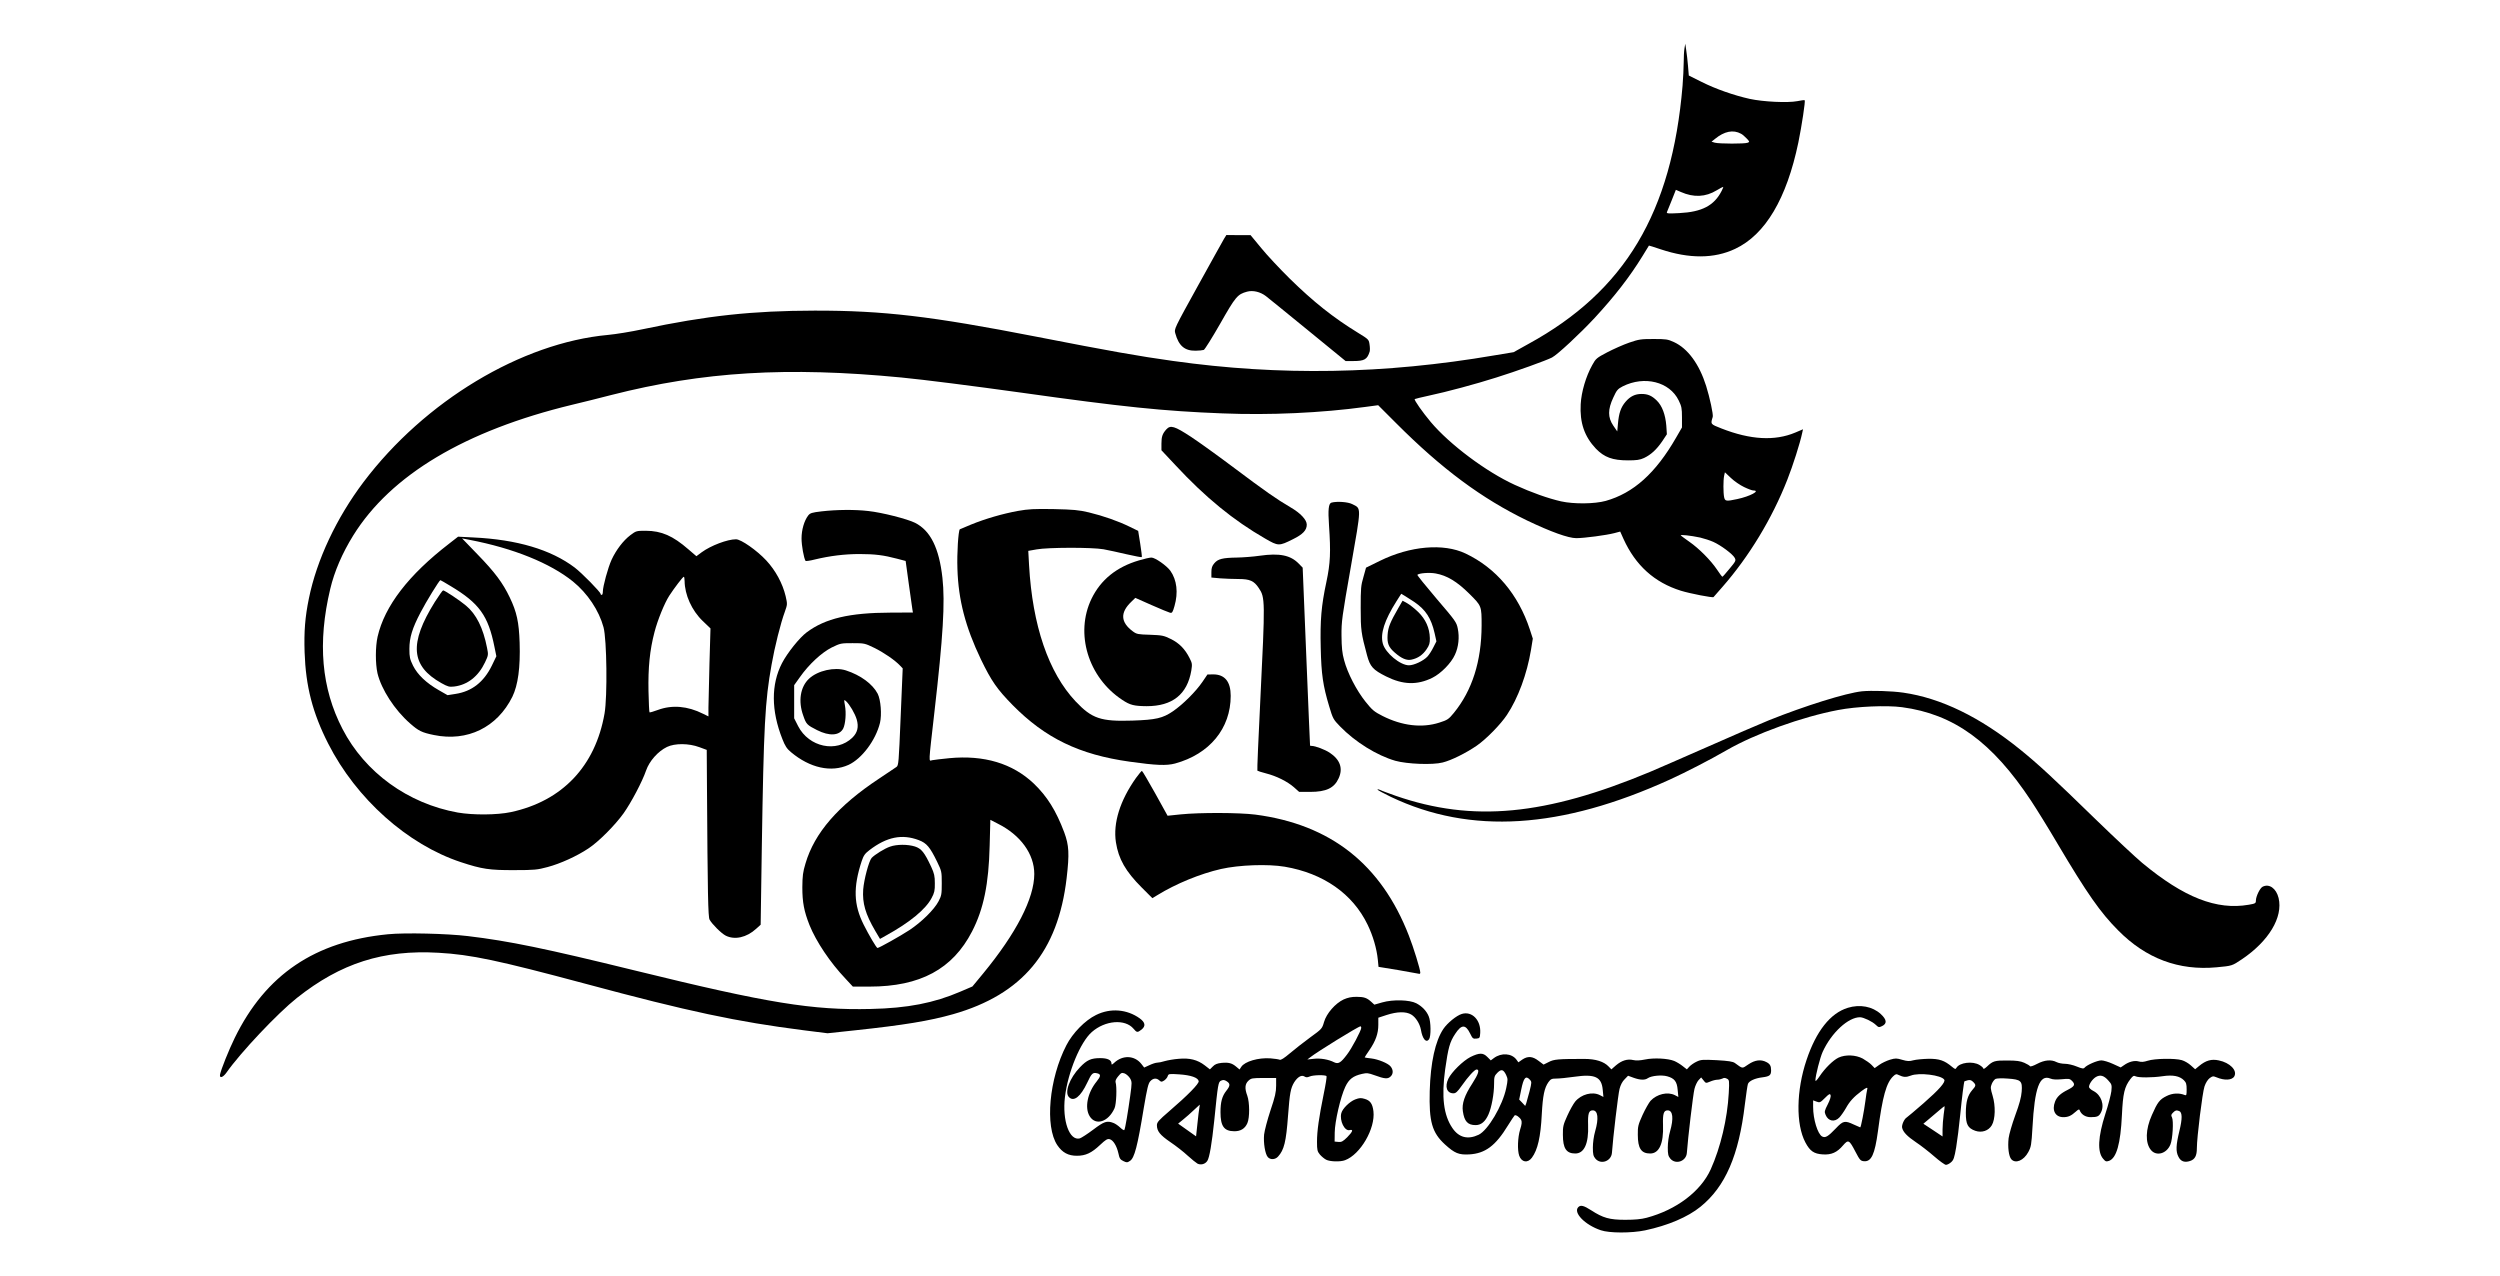 <?xml version="1.0" standalone="no"?>
<!DOCTYPE svg PUBLIC "-//W3C//DTD SVG 20010904//EN"
 "http://www.w3.org/TR/2001/REC-SVG-20010904/DTD/svg10.dtd">
<svg version="1.0" xmlns="http://www.w3.org/2000/svg"
 width="2202pt" height="1124pt" viewBox="0 0 2202 1124"
 preserveAspectRatio="xMidYMid meet">
<g transform="translate(0,1124) scale(0.1,-0.1)"
fill="#000000" stroke="none">
<path d="M14837 10815 c-4 -22 -7 -78 -7 -125 0 -47 -5 -139 -10 -205 -94
-1117 -507 -1809 -1357 -2274 l-131 -73 -169 -28 c-969 -166 -1888 -182 -2833
-49 -301 42 -550 86 -1205 214 -923 180 -1346 230 -1950 229 -548 -1 -948 -44
-1515 -164 -102 -22 -239 -44 -305 -50 -762 -70 -1614 -582 -2153 -1296 -239
-317 -412 -686 -481 -1024 -34 -165 -44 -293 -38 -475 10 -300 70 -534 208
-805 247 -486 699 -889 1169 -1044 185 -61 252 -71 470 -70 178 0 204 3 293
27 113 30 258 96 360 164 91 60 234 204 310 310 67 95 164 278 198 377 29 83
104 168 184 207 69 33 191 33 285 -2 l65 -24 2 -315 c6 -962 10 -1156 23
-1180 22 -40 103 -121 142 -141 79 -40 184 -17 268 60 l40 36 10 675 c17 1081
28 1294 86 1615 27 155 80 367 117 467 23 65 23 66 7 137 -27 113 -89 227
-171 315 -83 89 -222 186 -266 186 -76 0 -221 -55 -302 -114 l-47 -35 -70 60
c-138 120 -237 163 -375 164 -84 0 -86 -1 -137 -39 -63 -48 -125 -130 -165
-216 -32 -70 -77 -235 -77 -281 0 -16 -4 -29 -10 -29 -5 0 -10 4 -10 9 0 16
-165 184 -228 232 -209 158 -509 247 -892 265 l-135 7 -77 -60 c-360 -277
-570 -551 -632 -821 -20 -89 -20 -237 -1 -322 34 -142 151 -323 287 -442 75
-66 103 -80 210 -102 295 -61 557 67 691 337 50 103 71 258 64 477 -6 180 -25
269 -87 398 -61 128 -133 224 -283 378 l-137 142 67 -13 c385 -74 709 -205
910 -367 128 -104 229 -255 269 -403 29 -107 35 -610 9 -759 -81 -465 -373
-772 -825 -869 -122 -26 -334 -27 -467 -4 -440 79 -818 353 -1016 736 -186
359 -221 760 -108 1234 36 153 106 315 202 470 331 533 986 924 1929 1152 85
20 241 59 345 86 808 206 1548 251 2555 154 204 -20 621 -73 1060 -134 890
-125 1247 -162 1766 -182 416 -17 872 4 1261 57 l112 15 158 -158 c403 -404
756 -665 1155 -858 207 -99 362 -155 432 -155 70 0 265 26 334 44 l53 14 29
-65 c106 -233 272 -383 505 -456 80 -25 282 -64 288 -56 2 2 37 42 78 89 234
267 437 601 572 945 49 124 112 322 131 412 l7 32 -68 -29 c-181 -76 -395 -64
-650 36 -99 39 -97 37 -77 102 6 21 -26 170 -58 272 -61 194 -162 331 -284
387 -54 25 -70 27 -179 27 -110 0 -128 -2 -215 -32 -52 -18 -139 -57 -193 -85
-93 -49 -101 -55 -132 -112 -56 -100 -96 -236 -102 -345 -9 -164 33 -285 134
-392 74 -76 146 -103 283 -103 75 0 104 4 141 21 61 29 110 74 160 147 l41 62
-5 76 c-8 98 -37 175 -84 221 -44 43 -79 58 -134 58 -57 0 -100 -21 -141 -69
-41 -48 -59 -100 -67 -194 l-6 -67 -35 51 c-49 72 -49 143 0 247 30 66 39 76
83 99 191 96 413 41 493 -124 25 -51 29 -69 29 -148 l0 -90 -52 -90 c-180
-313 -375 -488 -620 -557 -98 -27 -280 -29 -393 -4 -114 26 -261 78 -407 145
-252 115 -574 356 -740 553 -73 87 -149 195 -142 203 3 2 59 16 124 30 156 33
413 102 595 160 170 53 440 150 490 176 47 24 247 210 377 350 177 192 308
361 420 543 30 50 56 92 57 93 1 1 47 -14 104 -33 252 -84 471 -83 655 4 266
125 454 442 557 937 30 147 63 365 56 372 -2 3 -32 -1 -66 -8 -83 -16 -299 -6
-418 20 -139 31 -300 87 -425 150 l-112 56 -7 85 c-4 47 -11 110 -16 140 l-8
55 -7 -40z m498 -753 c11 -5 33 -24 49 -41 27 -28 28 -31 10 -38 -25 -11 -251
-10 -289 0 l-30 9 30 24 c83 68 161 84 230 46z m-171 -504 c-66 -129 -173
-185 -373 -195 -96 -5 -113 -4 -109 8 3 8 22 55 43 106 l36 91 44 -19 c113
-50 218 -45 316 15 30 18 55 31 57 30 2 -1 -4 -17 -14 -36z m198 -2608 c35
-17 71 -30 80 -30 69 0 -27 -52 -141 -76 -98 -21 -107 -19 -115 17 -8 41 -8
148 0 188 l7 31 53 -50 c29 -28 82 -64 116 -80z m-386 -445 c34 -8 86 -25 115
-38 67 -30 170 -107 188 -140 13 -24 10 -30 -45 -96 -32 -39 -60 -71 -63 -71
-4 0 -25 29 -49 65 -54 80 -157 184 -242 243 -36 25 -69 50 -75 55 -12 11 86
0 171 -18z m-8946 -382 c1 -122 63 -260 160 -353 l68 -65 -9 -310 c-4 -171 -8
-345 -9 -388 l0 -77 -47 23 c-137 69 -273 80 -398 34 -38 -14 -71 -24 -74 -21
-3 3 -7 87 -9 187 -4 205 11 361 53 520 27 105 88 255 130 320 45 69 119 166
128 167 4 0 7 -17 7 -37z m-2061 -45 c252 -151 331 -260 386 -535 l17 -83 -40
-83 c-71 -145 -176 -227 -320 -249 l-70 -11 -77 44 c-110 63 -187 136 -227
216 -28 58 -32 75 -32 147 0 100 25 182 98 321 48 93 166 285 175 285 2 0 43
-23 90 -52z"/>
<path d="M3830 5938 c-228 -366 -212 -564 58 -715 56 -31 69 -35 112 -30 118
14 214 90 272 213 30 63 30 67 18 127 -34 175 -95 298 -186 373 -53 45 -187
134 -201 134 -5 0 -37 -46 -73 -102z"/>
<path d="M10782 9138 c-11 -18 -114 -205 -230 -414 -210 -380 -211 -382 -200
-420 30 -110 83 -155 180 -153 29 0 61 4 71 7 9 4 74 108 145 232 135 238 152
258 236 281 52 14 116 -1 166 -39 19 -15 185 -149 368 -299 l334 -273 68 0
c98 0 122 14 144 83 3 9 3 38 -1 62 -6 44 -7 46 -102 104 -217 133 -393 273
-601 477 -85 84 -198 204 -250 268 l-95 115 -107 0 -106 1 -20 -32z"/>
<path d="M10273 7458 c-34 -38 -43 -64 -43 -125 l0 -59 123 -131 c265 -285
511 -486 791 -647 116 -67 121 -67 245 -5 87 43 121 79 121 128 0 43 -56 102
-144 153 -119 69 -231 148 -492 344 -137 103 -309 227 -383 276 -147 96 -181
106 -218 66z"/>
<path d="M11728 6813 c-26 -7 -32 -61 -22 -202 16 -235 12 -331 -23 -496 -45
-210 -56 -338 -50 -582 5 -232 20 -333 74 -513 33 -111 37 -117 96 -178 135
-139 325 -256 487 -303 104 -29 329 -38 417 -15 77 19 205 83 300 148 84 58
211 188 266 271 98 147 177 361 212 573 l16 99 -26 80 c-102 310 -299 543
-567 670 -194 92 -488 66 -754 -65 l-122 -60 -23 -83 c-22 -73 -24 -102 -24
-272 0 -196 4 -223 56 -417 27 -100 52 -128 168 -186 148 -74 273 -78 407 -12
75 37 166 129 199 203 32 68 41 155 25 231 -11 56 -21 69 -187 263 -96 113
-172 207 -169 210 15 15 105 22 161 12 100 -18 188 -71 296 -178 110 -109 109
-108 109 -281 -1 -314 -83 -572 -245 -770 -46 -56 -56 -62 -128 -85 -153 -49
-328 -28 -500 59 -73 37 -90 51 -150 126 -79 99 -158 251 -188 365 -17 61 -22
111 -23 215 -1 127 4 162 83 612 94 538 93 506 11 548 -37 19 -133 26 -182 13z
m729 -875 c100 -68 149 -143 179 -275 l16 -72 -27 -53 c-14 -29 -38 -66 -53
-82 -35 -37 -117 -76 -162 -76 -77 0 -208 109 -230 191 -24 87 14 205 120 373
l42 66 37 -22 c20 -12 55 -35 78 -50z"/>
<path d="M12318 5887 c-73 -127 -91 -170 -96 -238 -5 -76 8 -109 63 -157 59
-52 106 -72 148 -62 56 12 99 42 132 91 25 37 30 53 29 99 -2 88 -37 166 -103
230 -31 30 -75 65 -97 77 l-40 22 -36 -62z"/>
<path d="M8967 6740 c-136 -25 -288 -69 -413 -120 -53 -22 -98 -41 -100 -42
-13 -14 -26 -209 -21 -348 8 -274 71 -514 207 -798 93 -192 142 -262 279 -402
288 -292 588 -437 1032 -499 234 -33 323 -36 399 -16 304 83 490 309 490 596
0 125 -52 189 -154 189 l-51 -1 -44 -65 c-58 -85 -171 -198 -260 -259 -90 -61
-148 -75 -356 -82 -279 -9 -357 17 -501 169 -239 254 -380 669 -410 1199 l-7
127 74 13 c98 18 486 19 589 1 41 -8 133 -27 203 -44 71 -16 131 -28 134 -25
2 3 -4 56 -14 118 l-18 113 -76 37 c-100 49 -231 95 -359 126 -90 21 -134 25
-310 29 -172 3 -222 0 -313 -16z"/>
<path d="M7237 6736 c-86 -10 -101 -15 -118 -36 -36 -47 -59 -127 -59 -203 0
-62 20 -172 35 -197 2 -4 40 1 82 12 133 32 263 48 393 48 136 0 214 -10 331
-41 l76 -20 27 -197 c15 -108 30 -210 32 -227 l5 -30 -198 -1 c-360 -1 -574
-51 -738 -174 -63 -47 -169 -179 -217 -271 -97 -187 -96 -418 3 -668 24 -62
40 -86 76 -116 167 -140 355 -181 507 -112 117 54 239 216 277 370 17 72 7
202 -20 256 -45 86 -150 164 -280 206 -99 32 -248 -1 -325 -73 -77 -72 -97
-198 -51 -325 26 -76 33 -83 122 -128 109 -55 197 -49 230 14 20 40 28 138 15
205 -9 51 -9 52 10 36 33 -31 78 -108 94 -161 19 -66 7 -116 -38 -160 -140
-136 -383 -84 -478 101 l-35 69 0 146 0 146 50 70 c80 114 192 217 281 262 76
37 81 38 183 38 104 0 108 -1 191 -41 84 -41 183 -109 228 -157 l23 -24 -18
-428 c-17 -408 -18 -428 -38 -441 -11 -8 -81 -55 -155 -104 -358 -237 -566
-476 -645 -745 -23 -75 -27 -110 -28 -210 0 -133 15 -211 63 -333 59 -146 182
-330 318 -473 l64 -69 147 0 c446 0 732 154 903 486 102 198 147 418 155 756
l6 227 66 -34 c200 -100 321 -267 321 -443 0 -214 -158 -521 -450 -876 l-95
-115 -105 -45 c-235 -101 -466 -146 -790 -153 -515 -12 -901 50 -2070 337
-799 196 -1112 261 -1480 305 -182 22 -553 31 -703 16 -643 -63 -1076 -355
-1349 -912 -53 -108 -122 -281 -130 -324 -6 -36 26 -26 57 18 124 177 450 522
620 657 387 307 761 426 1247 398 286 -16 526 -67 1291 -272 910 -245 1339
-336 1929 -411 l207 -26 243 26 c430 46 655 83 863 142 610 174 924 550 1000
1199 25 215 21 288 -21 402 -72 192 -151 318 -269 431 -187 177 -437 252 -743
223 -70 -7 -138 -15 -152 -18 -31 -7 -33 -44 20 421 77 670 95 969 71 1185
-29 262 -105 416 -241 485 -68 34 -291 91 -412 104 -120 14 -281 12 -411 -3z
m856 -2896 c69 -26 98 -61 161 -190 40 -83 41 -87 41 -190 0 -96 -2 -109 -29
-160 -38 -72 -149 -182 -257 -253 -79 -52 -265 -156 -280 -157 -9 0 -76 114
-122 206 -88 176 -93 328 -17 560 17 50 29 66 68 96 153 117 287 144 435 88z"/>
<path d="M7840 3783 c-48 -16 -136 -71 -163 -100 -24 -28 -67 -189 -74 -278
-8 -120 19 -215 106 -364 l42 -71 57 32 c206 114 346 229 398 329 24 45 29 66
28 129 0 64 -5 86 -32 145 -60 128 -86 160 -143 179 -64 20 -160 20 -219 -1z"/>
<path d="M11095 6345 c-55 -8 -145 -15 -200 -16 -127 -2 -167 -12 -199 -50
-20 -23 -26 -42 -26 -78 l0 -48 77 -7 c42 -3 115 -6 163 -6 98 0 135 -16 177
-79 57 -84 57 -105 14 -985 -17 -341 -29 -622 -26 -624 3 -3 37 -14 76 -24 91
-23 188 -71 246 -122 l46 -41 96 0 c143 0 213 34 252 120 40 87 13 164 -79
225 -42 28 -127 60 -159 60 -7 0 -13 1 -14 3 -1 1 -15 354 -33 784 l-32 783
-34 35 c-73 75 -169 95 -345 70z"/>
<path d="M10032 6304 c-198 -58 -337 -171 -418 -338 -147 -305 -30 -692 270
-890 70 -47 105 -55 216 -56 227 0 357 104 393 313 9 58 8 65 -16 112 -40 79
-91 131 -165 167 -61 30 -75 33 -182 37 -107 3 -118 5 -152 30 -108 80 -113
165 -14 260 l36 35 142 -63 c79 -35 152 -65 164 -68 18 -4 23 3 39 59 34 118
21 229 -36 310 -32 45 -136 118 -168 117 -14 0 -63 -11 -109 -25z"/>
<path d="M16400 5151 c-141 -15 -502 -128 -819 -255 -86 -35 -329 -140 -541
-234 -212 -93 -440 -193 -507 -221 -923 -385 -1560 -445 -2238 -211 -65 23
-128 46 -138 52 -10 5 -21 7 -24 4 -4 -3 50 -32 118 -65 701 -334 1499 -284
2460 154 142 65 348 171 497 257 253 146 665 294 981 354 165 32 428 43 564
25 457 -61 794 -306 1138 -826 47 -71 153 -242 234 -380 256 -432 376 -604
532 -760 245 -248 534 -356 867 -325 137 13 135 12 223 71 237 160 363 370
323 539 -21 86 -84 130 -142 99 -23 -13 -57 -83 -58 -120 0 -25 -4 -28 -63
-38 -283 -49 -570 63 -939 369 -55 46 -235 214 -400 374 -387 377 -515 495
-673 623 -356 288 -699 454 -1030 502 -105 15 -280 20 -365 12z"/>
<path d="M10006 4388 c-141 -199 -203 -397 -177 -567 23 -147 85 -256 228
-399 l93 -93 43 26 c164 101 378 189 562 231 160 36 412 45 561 20 341 -58
599 -239 730 -511 47 -97 80 -209 90 -309 l6 -62 172 -28 c94 -16 177 -31 184
-33 6 -3 12 1 12 10 0 28 -60 223 -101 327 -244 628 -689 978 -1352 1065 -142
18 -490 19 -657 2 l-116 -12 -109 197 c-61 109 -113 198 -117 198 -4 0 -27
-28 -52 -62z"/>
<path d="M11835 2437 c-74 -35 -151 -123 -173 -199 -17 -59 -19 -61 -121 -135
-57 -42 -138 -105 -179 -140 -52 -44 -80 -62 -91 -57 -9 4 -45 9 -80 12 -106
8 -227 -27 -258 -75 l-15 -23 -30 25 c-37 31 -66 39 -129 33 -37 -4 -58 -12
-76 -31 l-26 -26 -45 35 c-65 50 -135 67 -230 58 -42 -3 -97 -13 -122 -20 -25
-8 -55 -14 -68 -14 -12 0 -43 -10 -68 -22 l-46 -21 -25 32 c-60 76 -165 80
-240 9 -18 -17 -23 -18 -23 -6 0 31 -34 48 -99 48 -81 0 -117 -16 -179 -81
-92 -96 -138 -222 -96 -263 42 -43 102 4 160 127 39 84 49 93 89 83 33 -8 32
-25 -6 -72 -81 -100 -107 -232 -61 -306 53 -86 165 -50 219 71 16 36 22 187 9
229 -4 11 5 31 23 52 26 31 31 34 57 25 15 -6 36 -25 47 -42 18 -32 18 -37 2
-155 -20 -145 -44 -289 -52 -301 -3 -5 -19 5 -37 22 -17 16 -44 35 -59 40 -57
22 -81 14 -178 -59 -52 -39 -105 -73 -118 -77 -91 -24 -156 155 -131 365 26
218 136 484 237 572 117 103 293 117 367 29 29 -35 35 -35 70 -8 39 31 34 63
-15 99 -113 81 -258 93 -385 30 -97 -47 -206 -159 -261 -266 -153 -295 -191
-716 -80 -881 44 -65 96 -93 172 -93 78 0 130 25 205 96 49 46 64 55 84 50 31
-8 62 -58 77 -125 9 -44 16 -55 44 -68 29 -14 34 -14 58 2 39 25 66 127 121
464 30 177 40 219 58 238 25 27 54 30 79 7 17 -15 20 -15 43 -1 13 9 28 26 31
38 7 21 11 22 102 16 103 -7 166 -29 171 -60 4 -22 -96 -124 -260 -265 -93
-80 -108 -97 -108 -123 0 -52 27 -86 119 -149 49 -33 118 -87 152 -119 35 -32
74 -63 86 -70 30 -15 68 -5 87 24 19 28 40 154 61 355 33 326 35 341 61 352
18 8 29 7 49 -6 32 -21 32 -39 -4 -84 -37 -47 -51 -98 -51 -188 0 -123 31
-167 120 -168 57 -1 96 23 117 72 21 49 20 182 -1 241 -24 64 -21 103 10 132
24 22 33 24 135 24 l109 0 0 -68 c0 -56 -9 -97 -50 -218 -27 -82 -52 -177 -56
-212 -7 -73 9 -173 33 -199 22 -25 65 -23 90 5 53 58 71 129 88 362 15 200 23
240 54 292 30 47 64 67 89 52 16 -10 26 -10 47 -1 30 14 141 16 149 3 3 -5 -8
-76 -25 -157 -42 -207 -59 -325 -59 -421 0 -73 3 -85 26 -113 15 -17 39 -37
55 -45 33 -17 125 -20 166 -4 135 50 268 279 250 431 -8 66 -28 95 -77 109
-33 10 -47 9 -84 -5 -49 -19 -112 -81 -122 -121 -17 -66 29 -160 73 -149 36 9
28 -13 -21 -63 -38 -37 -50 -44 -78 -41 l-33 3 1 80 c1 96 51 313 93 402 32
68 69 96 147 114 43 10 56 8 109 -11 93 -34 119 -36 145 -10 23 23 22 59 -3
88 -22 27 -109 62 -167 69 -33 3 -60 8 -60 10 0 2 18 30 41 63 56 82 79 147
79 223 l0 63 73 24 c93 30 170 32 217 4 39 -23 75 -80 85 -133 14 -83 46 -120
72 -85 18 25 17 156 -3 202 -19 47 -58 88 -109 115 -59 31 -206 35 -300 8
l-70 -20 -25 23 c-40 37 -65 46 -132 46 -45 0 -77 -7 -113 -23z m155 -250 c0
-23 -85 -184 -126 -236 -54 -72 -76 -85 -112 -68 -50 26 -123 38 -181 31 l-56
-6 25 19 c59 47 423 272 443 273 4 0 7 -6 7 -13z m-1426 -704 c-3 -16 -11 -78
-17 -140 l-12 -112 -79 56 -79 56 44 36 c24 19 67 57 94 83 28 26 51 48 52 48
1 0 0 -12 -3 -27z"/>
<path d="M16275 2363 c-153 -47 -278 -205 -363 -459 -91 -270 -95 -567 -10
-727 41 -77 76 -100 153 -105 76 -5 126 17 179 80 46 53 54 49 109 -57 38 -73
45 -80 74 -83 66 -6 96 59 124 265 40 306 74 427 135 484 20 19 28 21 46 11
44 -21 66 -22 108 -6 72 29 270 5 295 -36 13 -21 -46 -88 -182 -207 -75 -65
-142 -122 -149 -126 -22 -13 -46 -67 -40 -91 9 -38 45 -75 122 -127 41 -27
113 -83 160 -124 47 -41 94 -75 104 -75 10 0 31 10 45 23 22 19 29 38 45 132
10 61 26 187 35 280 15 153 33 296 38 301 1 1 14 5 29 9 19 5 32 1 47 -14 27
-27 27 -34 -8 -73 -40 -47 -55 -100 -56 -200 0 -102 17 -134 83 -158 58 -20
117 0 146 49 31 53 34 171 7 260 -19 64 -20 74 -7 105 8 19 23 38 33 43 10 5
57 7 105 3 120 -8 132 -20 125 -115 -4 -50 -20 -110 -57 -210 -28 -77 -54
-167 -58 -200 -9 -78 1 -161 24 -186 37 -41 109 -11 149 63 25 46 28 63 37
217 19 351 63 470 158 431 21 -9 52 -10 100 -6 61 6 71 5 89 -13 33 -33 25
-49 -36 -80 -64 -32 -96 -62 -112 -104 -30 -77 2 -137 73 -137 43 0 69 12 110
49 22 20 30 23 34 12 13 -37 51 -61 96 -61 59 0 74 7 91 41 34 64 3 154 -65
189 -22 11 -40 27 -40 36 0 26 31 70 61 88 38 22 71 13 110 -32 30 -33 31 -39
26 -93 -4 -31 -27 -122 -53 -200 -65 -202 -72 -336 -19 -396 20 -24 26 -26 51
-18 66 24 102 149 114 405 9 189 22 247 75 316 22 28 29 32 45 24 25 -13 147
-13 240 1 88 13 148 2 186 -36 20 -20 24 -34 24 -81 0 -50 -2 -55 -17 -49 -49
20 -109 17 -160 -9 -61 -30 -80 -55 -129 -167 -57 -127 -60 -247 -8 -309 48
-57 138 -32 171 49 20 47 29 210 14 239 -10 18 -8 25 9 42 21 21 29 23 54 14
28 -11 29 -66 2 -176 -30 -124 -33 -180 -8 -227 20 -41 54 -53 102 -37 43 14
60 46 60 113 0 95 49 489 67 543 11 33 29 61 46 74 25 18 31 19 60 7 71 -30
138 -26 157 9 28 52 -39 120 -137 140 -64 14 -114 0 -173 -49 l-35 -29 -37 33
c-20 19 -56 40 -80 47 -59 18 -240 15 -301 -5 -34 -11 -57 -13 -80 -6 -36 10
-86 -2 -130 -34 l-28 -19 -68 31 c-37 17 -83 31 -102 31 -36 0 -128 -40 -148
-64 -9 -11 -22 -9 -69 10 -31 13 -78 24 -103 24 -26 0 -60 7 -75 15 -46 24
-105 19 -170 -15 -34 -18 -60 -27 -64 -21 -3 6 -26 19 -50 30 -35 15 -68 20
-148 20 -111 1 -129 -4 -179 -52 -18 -17 -33 -26 -33 -20 0 6 -15 21 -34 32
-59 37 -177 23 -204 -25 -8 -14 -12 -12 -38 9 -68 57 -113 72 -209 71 -49 -1
-109 -7 -132 -13 -35 -10 -53 -9 -98 4 -50 15 -60 15 -108 1 -29 -9 -72 -29
-94 -45 l-41 -29 -27 28 c-14 15 -50 40 -78 56 -62 33 -152 37 -214 8 -47 -23
-118 -92 -166 -164 -25 -37 -37 -48 -37 -35 1 42 41 200 64 250 77 169 226
306 330 305 31 -1 107 -37 138 -67 24 -23 28 -24 55 -11 46 22 42 57 -11 106
-73 67 -183 88 -291 55z m171 -720 c-3 -10 -10 -56 -16 -103 -11 -86 -39 -230
-45 -230 -2 0 -27 11 -57 25 -79 37 -94 34 -158 -34 -69 -72 -92 -86 -121 -71
-39 22 -79 151 -79 260 l0 58 30 -11 c28 -11 33 -9 74 32 37 37 44 40 50 25 4
-11 -5 -42 -25 -81 -29 -57 -31 -65 -19 -93 23 -56 80 -67 122 -22 14 15 40
52 57 82 32 58 69 99 136 149 47 35 58 38 51 14z m674 -219 c-5 -38 -10 -97
-10 -132 l0 -62 -84 56 -85 56 57 48 c31 26 73 61 92 78 19 17 36 29 38 28 1
-2 -2 -34 -8 -72z"/>
<path d="M12875 2309 c-46 -14 -126 -79 -162 -132 -71 -106 -113 -295 -120
-547 -7 -269 20 -366 135 -471 85 -77 121 -92 213 -87 141 8 232 76 341 255
29 46 55 86 59 89 12 7 47 -18 58 -42 7 -16 5 -38 -10 -84 -21 -69 -25 -179
-8 -229 21 -59 75 -68 112 -18 51 69 77 182 87 382 9 167 23 233 59 284 20 27
28 31 69 31 26 0 98 7 160 16 181 26 239 -1 249 -116 l6 -62 -31 16 c-66 34
-164 8 -218 -57 -16 -20 -47 -75 -69 -124 -36 -79 -40 -96 -39 -168 0 -120 30
-165 109 -165 79 0 119 88 113 251 -3 101 6 129 41 129 46 0 54 -71 21 -185
-12 -41 -20 -100 -20 -142 0 -61 4 -76 23 -99 48 -55 139 -22 145 52 9 130 55
518 67 563 9 35 25 66 45 85 l30 31 49 -18 c59 -21 100 -22 126 -3 31 21 121
30 170 16 64 -18 86 -46 92 -120 l6 -62 -31 16 c-63 32 -158 10 -214 -50 -14
-16 -46 -72 -70 -124 -39 -87 -43 -101 -42 -175 0 -120 30 -165 109 -165 79 0
119 88 113 251 -3 101 6 129 41 129 46 0 54 -71 21 -185 -12 -41 -20 -100 -20
-142 0 -61 4 -76 23 -99 48 -55 140 -22 145 52 9 127 55 517 67 563 7 29 24
64 36 77 l23 24 21 -26 c20 -26 21 -26 59 -10 21 9 49 16 63 16 13 0 33 5 44
10 13 8 25 7 40 -1 21 -11 22 -16 16 -128 -12 -224 -72 -478 -159 -671 -88
-194 -302 -356 -564 -426 -49 -13 -104 -18 -189 -18 -138 0 -195 16 -300 84
-64 41 -92 49 -113 28 -48 -48 58 -157 198 -204 75 -26 271 -26 390 -1 202 43
376 117 488 208 219 177 338 453 391 902 11 89 23 170 27 180 10 26 61 50 128
58 62 8 76 18 76 61 0 40 -10 57 -41 73 -49 26 -101 19 -159 -20 -58 -39 -47
-40 -119 12 -18 13 -56 19 -160 25 -123 6 -140 5 -177 -13 -22 -10 -51 -30
-64 -44 l-22 -24 -37 29 c-20 16 -53 36 -74 45 -56 23 -180 29 -257 13 -45 -9
-77 -11 -104 -5 -51 12 -101 -3 -153 -47 l-40 -35 -23 24 c-42 45 -116 68
-215 68 -231 0 -267 -3 -313 -27 l-46 -23 -44 33 c-53 41 -95 44 -144 11 l-34
-24 -18 25 c-42 55 -132 61 -197 13 l-28 -21 -30 30 c-38 39 -71 38 -149 0
-66 -34 -166 -132 -195 -192 -33 -70 -13 -128 45 -128 21 0 36 14 74 68 55 79
113 142 130 142 29 0 16 -40 -38 -124 -68 -104 -93 -177 -83 -244 13 -90 43
-122 113 -122 48 0 85 31 113 95 27 61 49 181 49 267 0 64 3 72 29 99 35 35
53 30 77 -19 16 -35 16 -42 1 -116 -32 -154 -161 -372 -243 -411 -95 -45 -174
-25 -231 59 -78 114 -97 274 -64 516 27 192 41 242 88 313 56 86 92 86 133 2
20 -42 25 -46 54 -43 29 3 31 5 34 50 7 113 -73 195 -163 167z m600 -579 c17
-19 17 -23 -3 -103 -12 -46 -25 -93 -29 -105 l-9 -23 -26 28 -27 28 18 88 c21
104 40 127 76 87z"/>
</g>
</svg>
